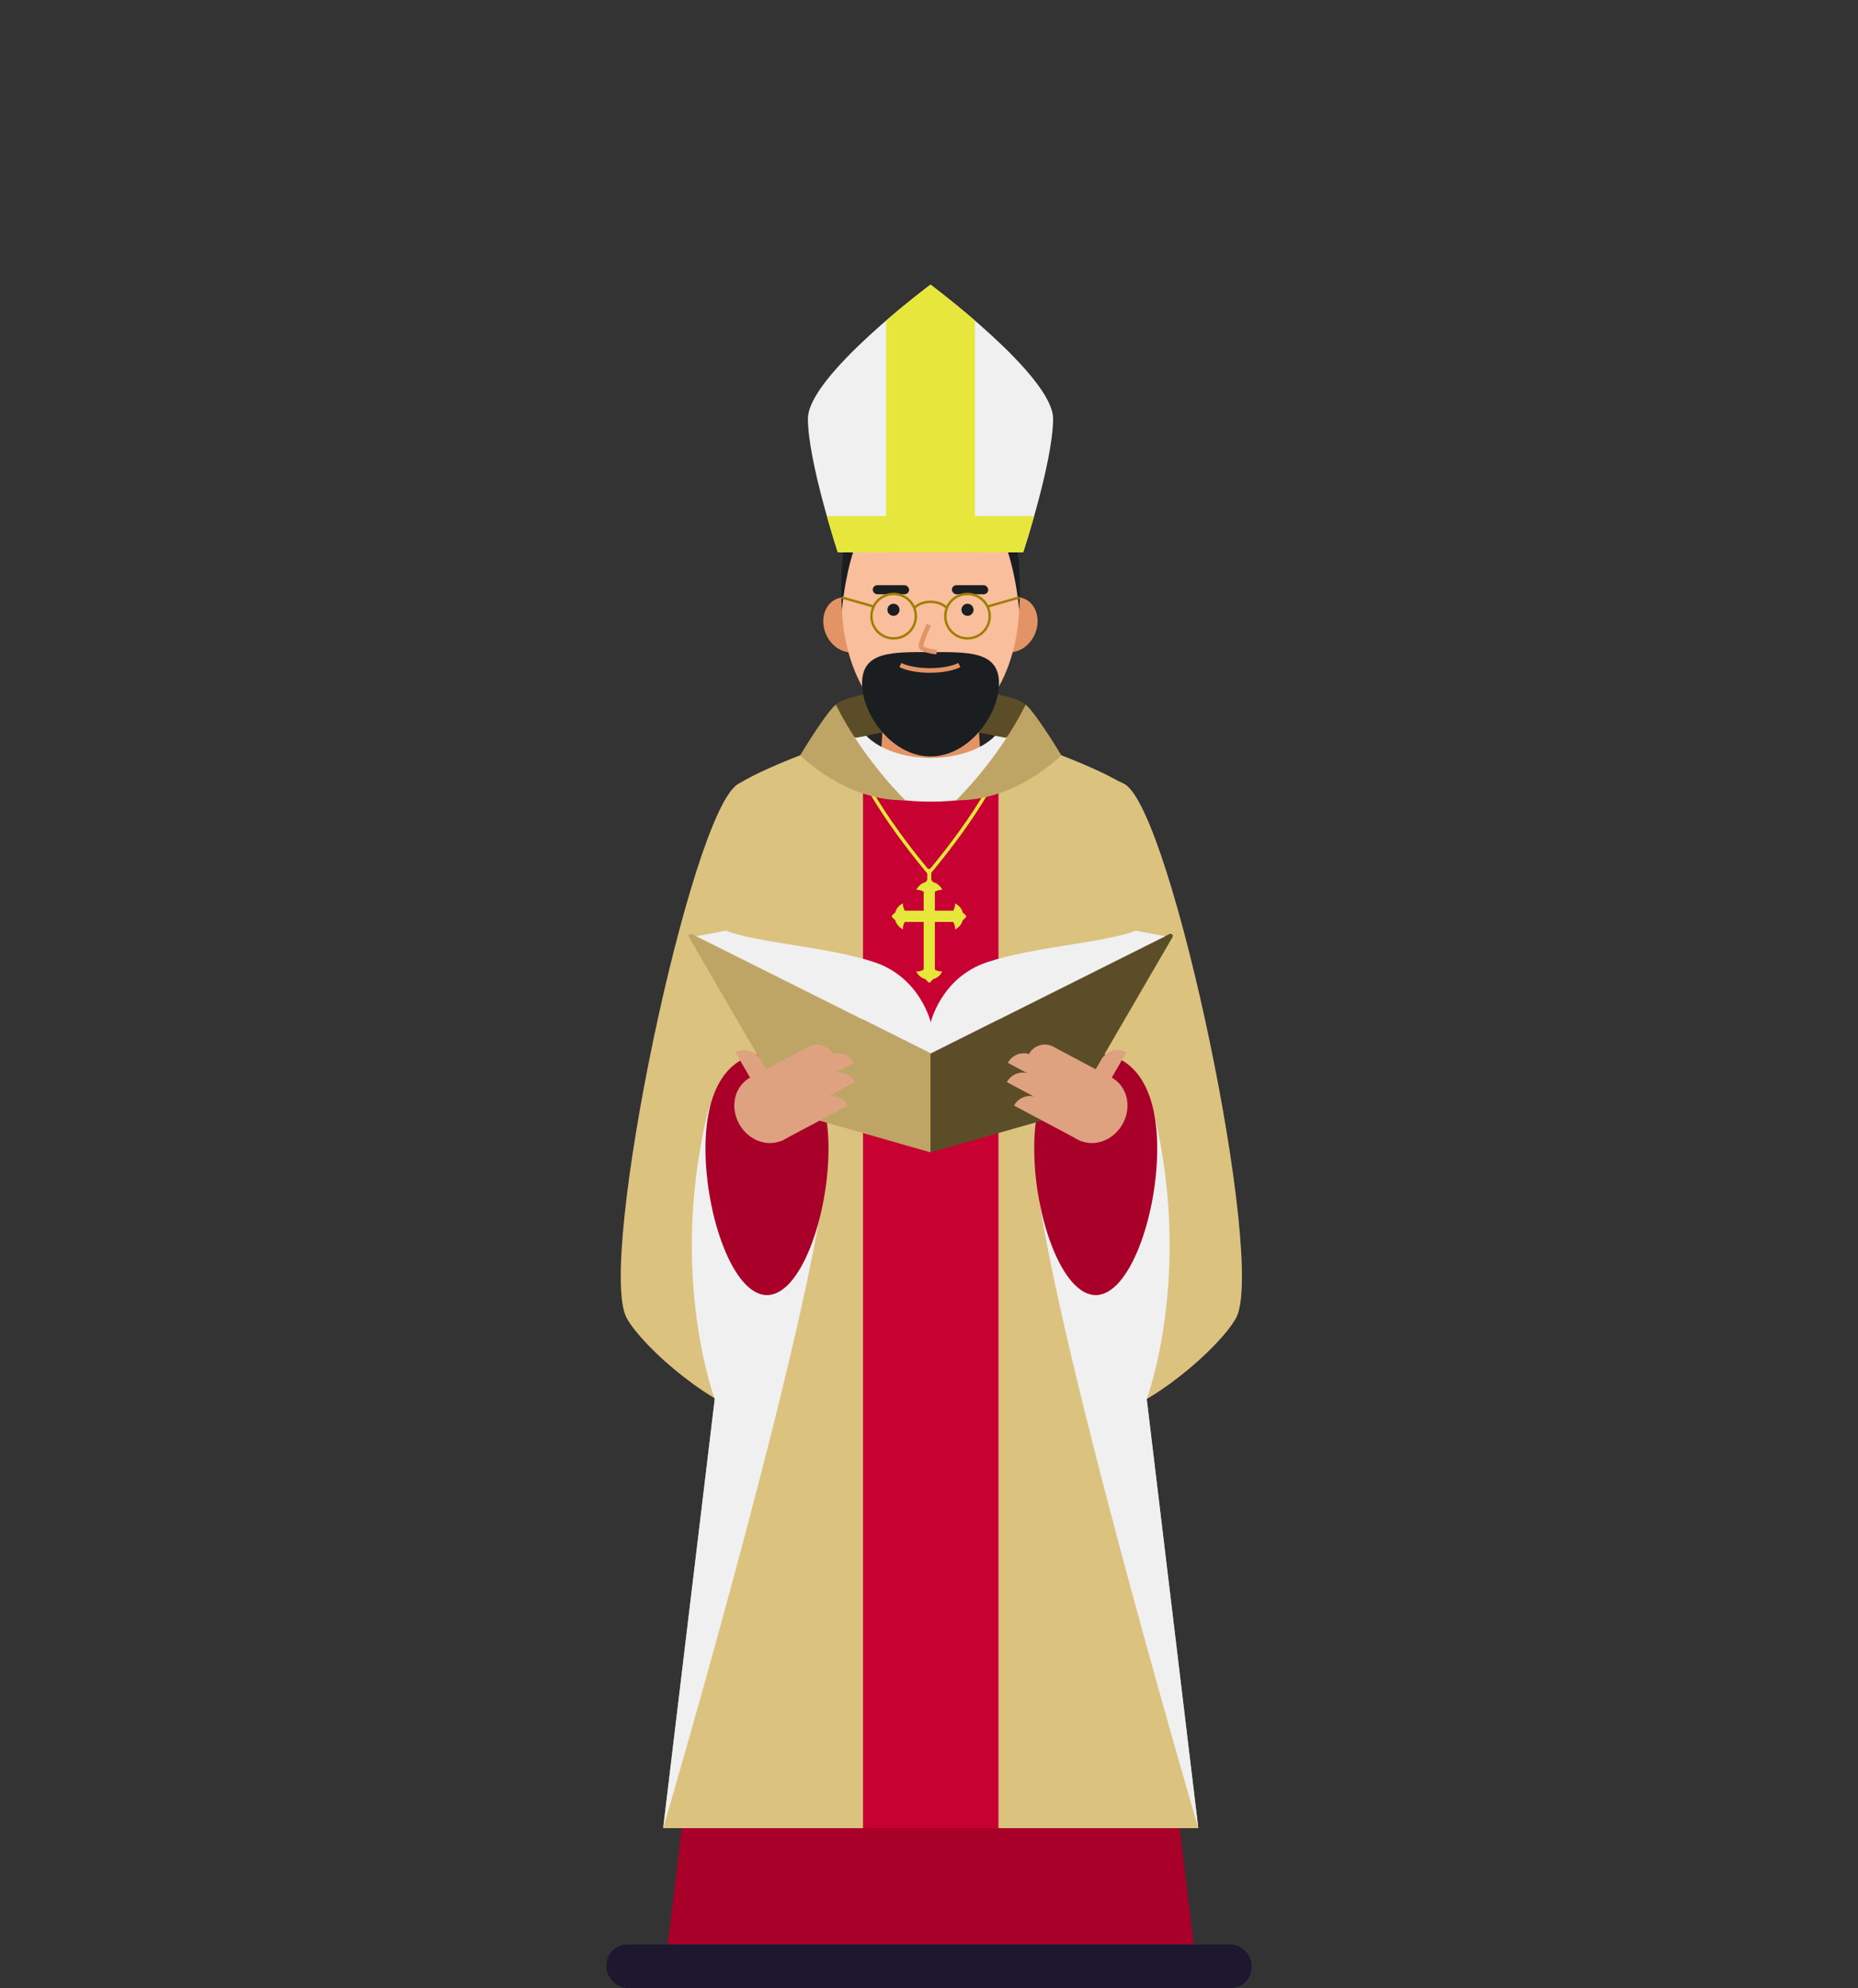 <?xml version="1.0" encoding="UTF-8"?>
<svg id="b" data-name="Warstwa 1" xmlns="http://www.w3.org/2000/svg" viewBox="0 0 1080 1155.18">
  <rect x="0" y="0" width="1080" height="1155.18" fill="#333333" stroke="none"/>
  <path d="m485.84,409.44c5.61-6.11,46.33-11.06,46.33-11.06l-27.22,56.89s-27.51-36.69-19.11-45.83Z" fill="#5c4d29"/>
  <path d="m596.19,409.44c-5.61-6.11-46.33-11.06-46.33-11.06l27.22,56.89s27.51-36.69,19.11-45.83Z" fill="#5c4d29"/>
  <polygon points="621.53 528.28 541.01 528.28 460.49 528.28 388.17 1129.79 541.01 1129.79 693.85 1129.79 621.53 528.28" fill="#a80029"/>
  <path d="m580.27,428.12s-5.72-2.04-16.17-2.93-.39,23.61-.39,23.61c0,0,18.22-14.75,16.56-20.68Z" fill="#272322"/>
  <path d="m501.75,428.12s5.72-2.04,16.17-2.93.39,23.61.39,23.61c0,0-18.22-14.75-16.56-20.68Z" fill="#272322"/>
  <rect x="352.52" y="1129.91" width="374.96" height="25.27" rx="12.06" ry="12.06" fill="#1d1730"/>
  <polygon points="571.9 468.85 510.07 468.85 515.07 392.84 566.9 392.84 571.9 468.85" fill="#e39466"/>
  <path d="m495.98,427.85s-46.79,15.09-67.06,27.83c-17.58,11.05,33.24,93.93,33.24,93.93l74.36-98.85-40.54-22.91Z" fill="#dbc27f"/>
  <path d="m422.27,790.04l21.14-.55c8.03-.21,14.45-6.74,14.52-14.77l-1.26-234.4-4.49-31.59-15.94,152.23-13.98,129.09Z" fill="#cfcfcf"/>
  <polygon points="622.94 450.16 541.01 450.16 459.07 450.16 385.47 1062.28 541.01 1062.28 696.54 1062.28 622.94 450.16" fill="#dbc27f"/>
  <path d="m586.04,427.85s46.79,15.09,67.06,27.83c17.58,11.05-33.24,93.93-33.24,93.93l-74.36-98.85,40.54-22.91Z" fill="#dbc27f"/>
  <path d="m624.93,810.71c.28,8.17,7.7,14.21,15.75,12.83,26.97-4.61,67.98-40.15,77.75-57.58,17.8-31.74-37.06-294.09-64.62-310.28-27.56-16.19-28.89,57.77-28.89,57.77v297.26Z" fill="#dbc27f"/>
  <path d="m457.81,810.71c-.28,8.17-7.7,14.21-15.75,12.83-26.97-4.61-67.98-40.15-77.75-57.58-17.8-31.74,37.06-294.09,64.62-310.28,27.56-16.19,28.89,57.77,28.89,57.77v297.26Z" fill="#dbc27f"/>
  <path d="m601.14,667.46c0,70.82,95.4,394.82,95.4,394.82l-29.98-249.35s26.67-70.72,4.52-164.81c-9.89-41.99-69.94,19.35-69.94,19.35Z" fill="#f0f0f0"/>
  <path d="m480.88,667.46c0,70.82-95.4,394.82-95.4,394.82l29.98-249.35s-26.67-70.72-4.52-164.81c9.89-41.99,69.94,19.35,69.94,19.35Z" fill="#f0f0f0"/>
  <path d="m481.59,667.46c0,38.75-16.01,85.08-35.76,85.08s-35.76-46.33-35.76-85.08,16.01-55.24,35.76-55.24,35.76,16.49,35.76,55.24Z" fill="#a80029"/>
  <path d="m601.14,667.46c0,38.75,16.01,85.08,35.76,85.08s35.76-46.33,35.76-85.08-16.01-55.24-35.76-55.24-35.76,16.49-35.76,55.24Z" fill="#a80029"/>
  <path d="m578.43,427.55c-7.52,7.69-21.47,12.86-37.45,12.86s-29.92-5.17-37.45-12.86l-17.28,3.3,17.72,29.06s27.76,16.59,37.01,16.59,37.06-16.59,37.06-16.59l17.67-29.06-17.28-3.3Z" fill="#f0f0f0"/>
  <path d="m541.01,465.83c-15.02,0-28.76-2.23-39.37-5.92v602.37h78.74V459.91c-10.61,3.69-24.35,5.92-39.37,5.92Z" fill="#c70132"/>
  <g>
    <rect x="536.91" y="516.64" width="6.51" height="48.62" fill="#e6e63c"/>
    <path d="m547.72,517.08c-.08-.02-.14-.02-.21-.02-1.33,0-2.61.32-3.72.89-1.53.75-2.79,1.98-3.6,3.48-.81-1.5-2.08-2.73-3.62-3.48-1.12-.57-2.38-.89-3.72-.89-.08,0-.14,0-.21.02,1.03-2.21,3-3.89,5.41-4.52.58-.83,1.32-1.55,2.15-2.12.83.57,1.55,1.29,2.13,2.12,2.41.61,4.38,2.3,5.41,4.52Z" fill="#e6e63c"/>
    <path d="m532.62,564.48c.08.02.14.02.21.02,1.33,0,2.61-.32,3.72-.89,1.53-.75,2.79-1.98,3.6-3.48.81,1.5,2.08,2.73,3.62,3.48,1.12.57,2.38.89,3.72.89.08,0,.14,0,.21-.02-1.03,2.21-3,3.89-5.41,4.52-.58.83-1.32,1.55-2.15,2.12-.83-.57-1.55-1.29-2.13-2.12-2.41-.61-4.38-2.3-5.41-4.52Z" fill="#e6e63c"/>
    <rect x="536.74" y="516.64" width="6.51" height="31.63" transform="translate(1072.46 -7.54) rotate(90)" fill="#e6e63c"/>
    <g>
      <path d="m555.14,540.01c.02-.08.02-.14.02-.21,0-1.33-.32-2.61-.89-3.72-.75-1.53-1.98-2.79-3.48-3.6,1.5-.81,2.73-2.08,3.48-3.62.57-1.12.89-2.38.89-3.72,0-.08,0-.14-.02-.21,2.21,1.03,3.89,3,4.52,5.41.83.58,1.55,1.32,2.12,2.15-.57.83-1.29,1.55-2.12,2.13-.61,2.41-2.3,4.38-4.52,5.41Z" fill="#e6e63c"/>
      <path d="m524.86,524.91c-.02.08-.02.14-.02.21,0,1.33.32,2.61.89,3.72.75,1.53,1.98,2.79,3.48,3.6-1.5.81-2.73,2.08-3.48,3.62-.57,1.12-.89,2.38-.89,3.72,0,.08,0,.14.02.21-2.21-1.03-3.89-3-4.52-5.41-.83-.58-1.55-1.32-2.12-2.15.57-.83,1.29-1.55,2.12-2.13.61-2.41,2.3-4.38,4.52-5.41Z" fill="#e6e63c"/>
    </g>
    <rect x="539" y="504.89" width="2.34" height="9.11" fill="#e6e63c"/>
    <path d="m540,507.16s-44.56-51.91-45.79-78.73" fill="none" stroke="#e6e63c" stroke-miterlimit="10" stroke-width="2"/>
    <path d="m540,507.16s44.56-51.91,45.79-78.73" fill="none" stroke="#e6e63c" stroke-miterlimit="10" stroke-width="2"/>
  </g>
  <g>
    <path d="m402.15,542.72l139,69.5v57.46l-81.48-23.29-59.21-101.86c-.64-1.11.55-2.38,1.69-1.8Z" fill="#bfa565"/>
    <path d="m541.15,594.51s-5.9-26.4-32.92-35.41c-27.02-9.01-68.02-11.18-86.34-18.32-2.8.62-17.14,3.23-17.14,3.23l136.4,68.2v-17.7Z" fill="#f0f0f0"/>
    <path d="m679.86,542.72l-139,69.5v57.46l81.48-23.29,59.21-101.86c.64-1.11-.55-2.38-1.69-1.8Z" fill="#5c4d29"/>
    <path d="m540.87,594.51s5.9-26.4,32.92-35.41c27.02-9.01,68.02-11.18,86.34-18.32,2.8.62,17.14,3.23,17.14,3.23l-136.4,68.2v-17.7Z" fill="#f0f0f0"/>
    <g>
      <path d="m608.07,614.5h39.93v10.51h-50.42v-.03c0-5.79,4.7-10.49,10.49-10.49Z" transform="translate(364.13 -219.92) rotate(28.02)" fill="#dea281"/>
      <path d="m595.4,621.52h48.31v10.51h-58.83c0-5.8,4.71-10.51,10.51-10.51Z" transform="translate(366.43 -215.11) rotate(28.02)" fill="#dea281"/>
      <path d="m595.11,631.59h43.55v10.51h-54.06c0-5.8,4.71-10.51,10.51-10.51Z" transform="translate(370.85 -212.67) rotate(28.02)" fill="#dea281"/>
      <path d="m599.86,642.85h33.47v10.51h-43.98c0-5.8,4.71-10.51,10.51-10.51Z" transform="translate(376.11 -211.22) rotate(28.02)" fill="#dea281"/>
      <path d="m641.64,605.22h0v55.02h-10.51v-44.5c0-5.8,4.71-10.51,10.51-10.51Z" transform="translate(401.62 -233.42) rotate(30)" fill="#dea281"/>
      <ellipse cx="636.38" cy="644.2" rx="20.5" ry="18.46" transform="translate(-239.7 873.22) rotate(-60)" fill="#dea281"/>
    </g>
    <g>
      <path d="m434.21,614.5h50.42v10.51h-39.93c-5.79,0-10.49-4.7-10.49-10.49v-.03h0Z" transform="translate(1156.14 951.06) rotate(151.98)" fill="#dea281"/>
      <path d="m438.51,621.52h58.83v10.51h-48.31c-5.8,0-10.51-4.71-10.51-10.51h0Z" transform="translate(1175.43 960.29) rotate(151.98)" fill="#dea281"/>
      <path d="m443.56,631.59h54.06v10.51h-43.55c-5.8,0-10.51-4.71-10.51-10.51h0Z" transform="translate(1185.19 977.98) rotate(151.98)" fill="#dea281"/>
      <path d="m448.89,642.85h43.98v10.51h-33.47c-5.8,0-10.51-4.71-10.51-10.51h0Z" transform="translate(1191.02 999.06) rotate(151.98)" fill="#dea281"/>
      <path d="m440.58,605.22h10.51v55.02h0c-5.8,0-10.51-4.71-10.51-10.51v-44.5h0Z" transform="translate(1148.3 957.77) rotate(150)" fill="#dea281"/>
      <ellipse cx="445.83" cy="644.2" rx="18.46" ry="20.5" transform="translate(-262.37 309.22) rotate(-30)" fill="#dea281"/>
    </g>
  </g>
  <path d="m555.82,464.98s24.69-23.88,40.38-55.54c6.25,5.33,20.69,29.42,20.69,29.42,0,0-26.31,26.83-61.06,26.12Z" fill="#bfa565"/>
  <path d="m526.21,464.98s-24.69-23.88-40.38-55.54c-6.25,5.33-20.69,29.42-20.69,29.42,0,0,26.31,26.83,61.06,26.12Z" fill="#bfa565"/>
  <g>
    <ellipse cx="540.89" cy="304.86" rx="44.55" ry="11.13" fill="#1a1e21"/>
    <g>
      <ellipse cx="589.1" cy="363.03" rx="16.35" ry="13.62" transform="translate(25.7 764.79) rotate(-67.14)" fill="#e39466"/>
      <ellipse cx="492.63" cy="363.03" rx="13.62" ry="16.35" transform="translate(-102.35 219.93) rotate(-22.86)" fill="#e39466"/>
    </g>
    <path d="m592.5,349.7c0,42.63-23.1,77.18-51.6,77.18s-51.6-34.56-51.6-77.18,23.1-60.72,51.6-60.72,51.6,18.1,51.6,60.72Z" fill="#f9be9c"/>
    <path d="m580.68,397.03c0,18.75-17.82,42.53-39.79,42.53s-39.79-23.78-39.79-42.53,17.82-18.12,39.79-18.12,39.79-.62,39.79,18.12Z" fill="#1a1e21"/>
    <rect x="507.3" y="340.05" width="21.13" height="5.26" rx="2.63" ry="2.63" fill="#1a1e21"/>
    <circle cx="519.35" cy="354.33" r="3.52" fill="#1a1e21"/>
    <path d="m523.38,386.45c3.84,1.9,10.07,3.14,17.13,3.14s13.28-1.24,17.13-3.14" fill="none" stroke="#e39466" stroke-miterlimit="10" stroke-width="2.67"/>
    <rect x="553.3" y="340.05" width="21.13" height="5.26" rx="2.63" ry="2.63" transform="translate(1127.73 685.36) rotate(180)" fill="#1a1e21"/>
    <circle cx="562.38" cy="354.33" r="3.52" fill="#1a1e21"/>
    <path d="m581.33,300.2s6.89,3.09,8.66,11.01c4.12,18.45,2.46,43.6,2.46,43.6,0,0-2.73-34.31-14.27-50.6-5.73-8.1,3.15-4.01,3.15-4.01Z" fill="#1a1e21"/>
    <path d="m500.47,300.2s-6.89,3.09-8.66,11.01c-4.12,18.45-2.46,43.6-2.46,43.6,0,0,2.73-34.31,14.27-50.6,5.73-8.1-3.15-4.01-3.15-4.01Z" fill="#1a1e21"/>
    <path d="m544.45,378.91s-9.12-.89-9.12-3.48,4.56-12.39,4.56-12.39" fill="none" stroke="#e39466" stroke-miterlimit="10" stroke-width="2.67"/>
    <g>
      <path d="m550.29,353.2c-2.11-2.12-5.53-3.5-9.39-3.5s-7.29,1.38-9.39,3.5" fill="none" stroke="#9e7f00" stroke-miterlimit="10" stroke-width="1.41"/>
      <circle cx="519.44" cy="358.05" r="12.91" fill="none" stroke="#9e7f00" stroke-miterlimit="10" stroke-width="1.41"/>
      <circle cx="562.38" cy="358.05" r="12.91" fill="none" stroke="#9e7f00" stroke-miterlimit="10" stroke-width="1.41"/>
      <line x1="592.5" y1="347.16" x2="574" y2="352.43" fill="none" stroke="#9e7f00" stroke-miterlimit="10" stroke-width="1.41"/>
      <line x1="489.29" y1="347.16" x2="507.78" y2="352.43" fill="none" stroke="#9e7f00" stroke-miterlimit="10" stroke-width="1.41"/>
    </g>
  </g>
  <g>
    <path d="m540.87,165.4s-71.25,53.01-71.25,77.88,17.37,77.63,17.37,77.63h107.77s17.37-52.75,17.37-77.63-71.25-77.88-71.25-77.88Z" fill="#f0f0f0"/>
    <path d="m515.07,186.26v134.64h51.59v-134.64c-14-12.09-25.79-20.87-25.79-20.87,0,0-11.8,8.78-25.79,20.87Z" fill="#e6e63c"/>
    <path d="m480.62,299.87c3.44,12.17,6.36,21.04,6.36,21.04h107.77s2.92-8.86,6.36-21.04h-120.49Z" fill="#e6e63c"/>
  </g>
</svg>